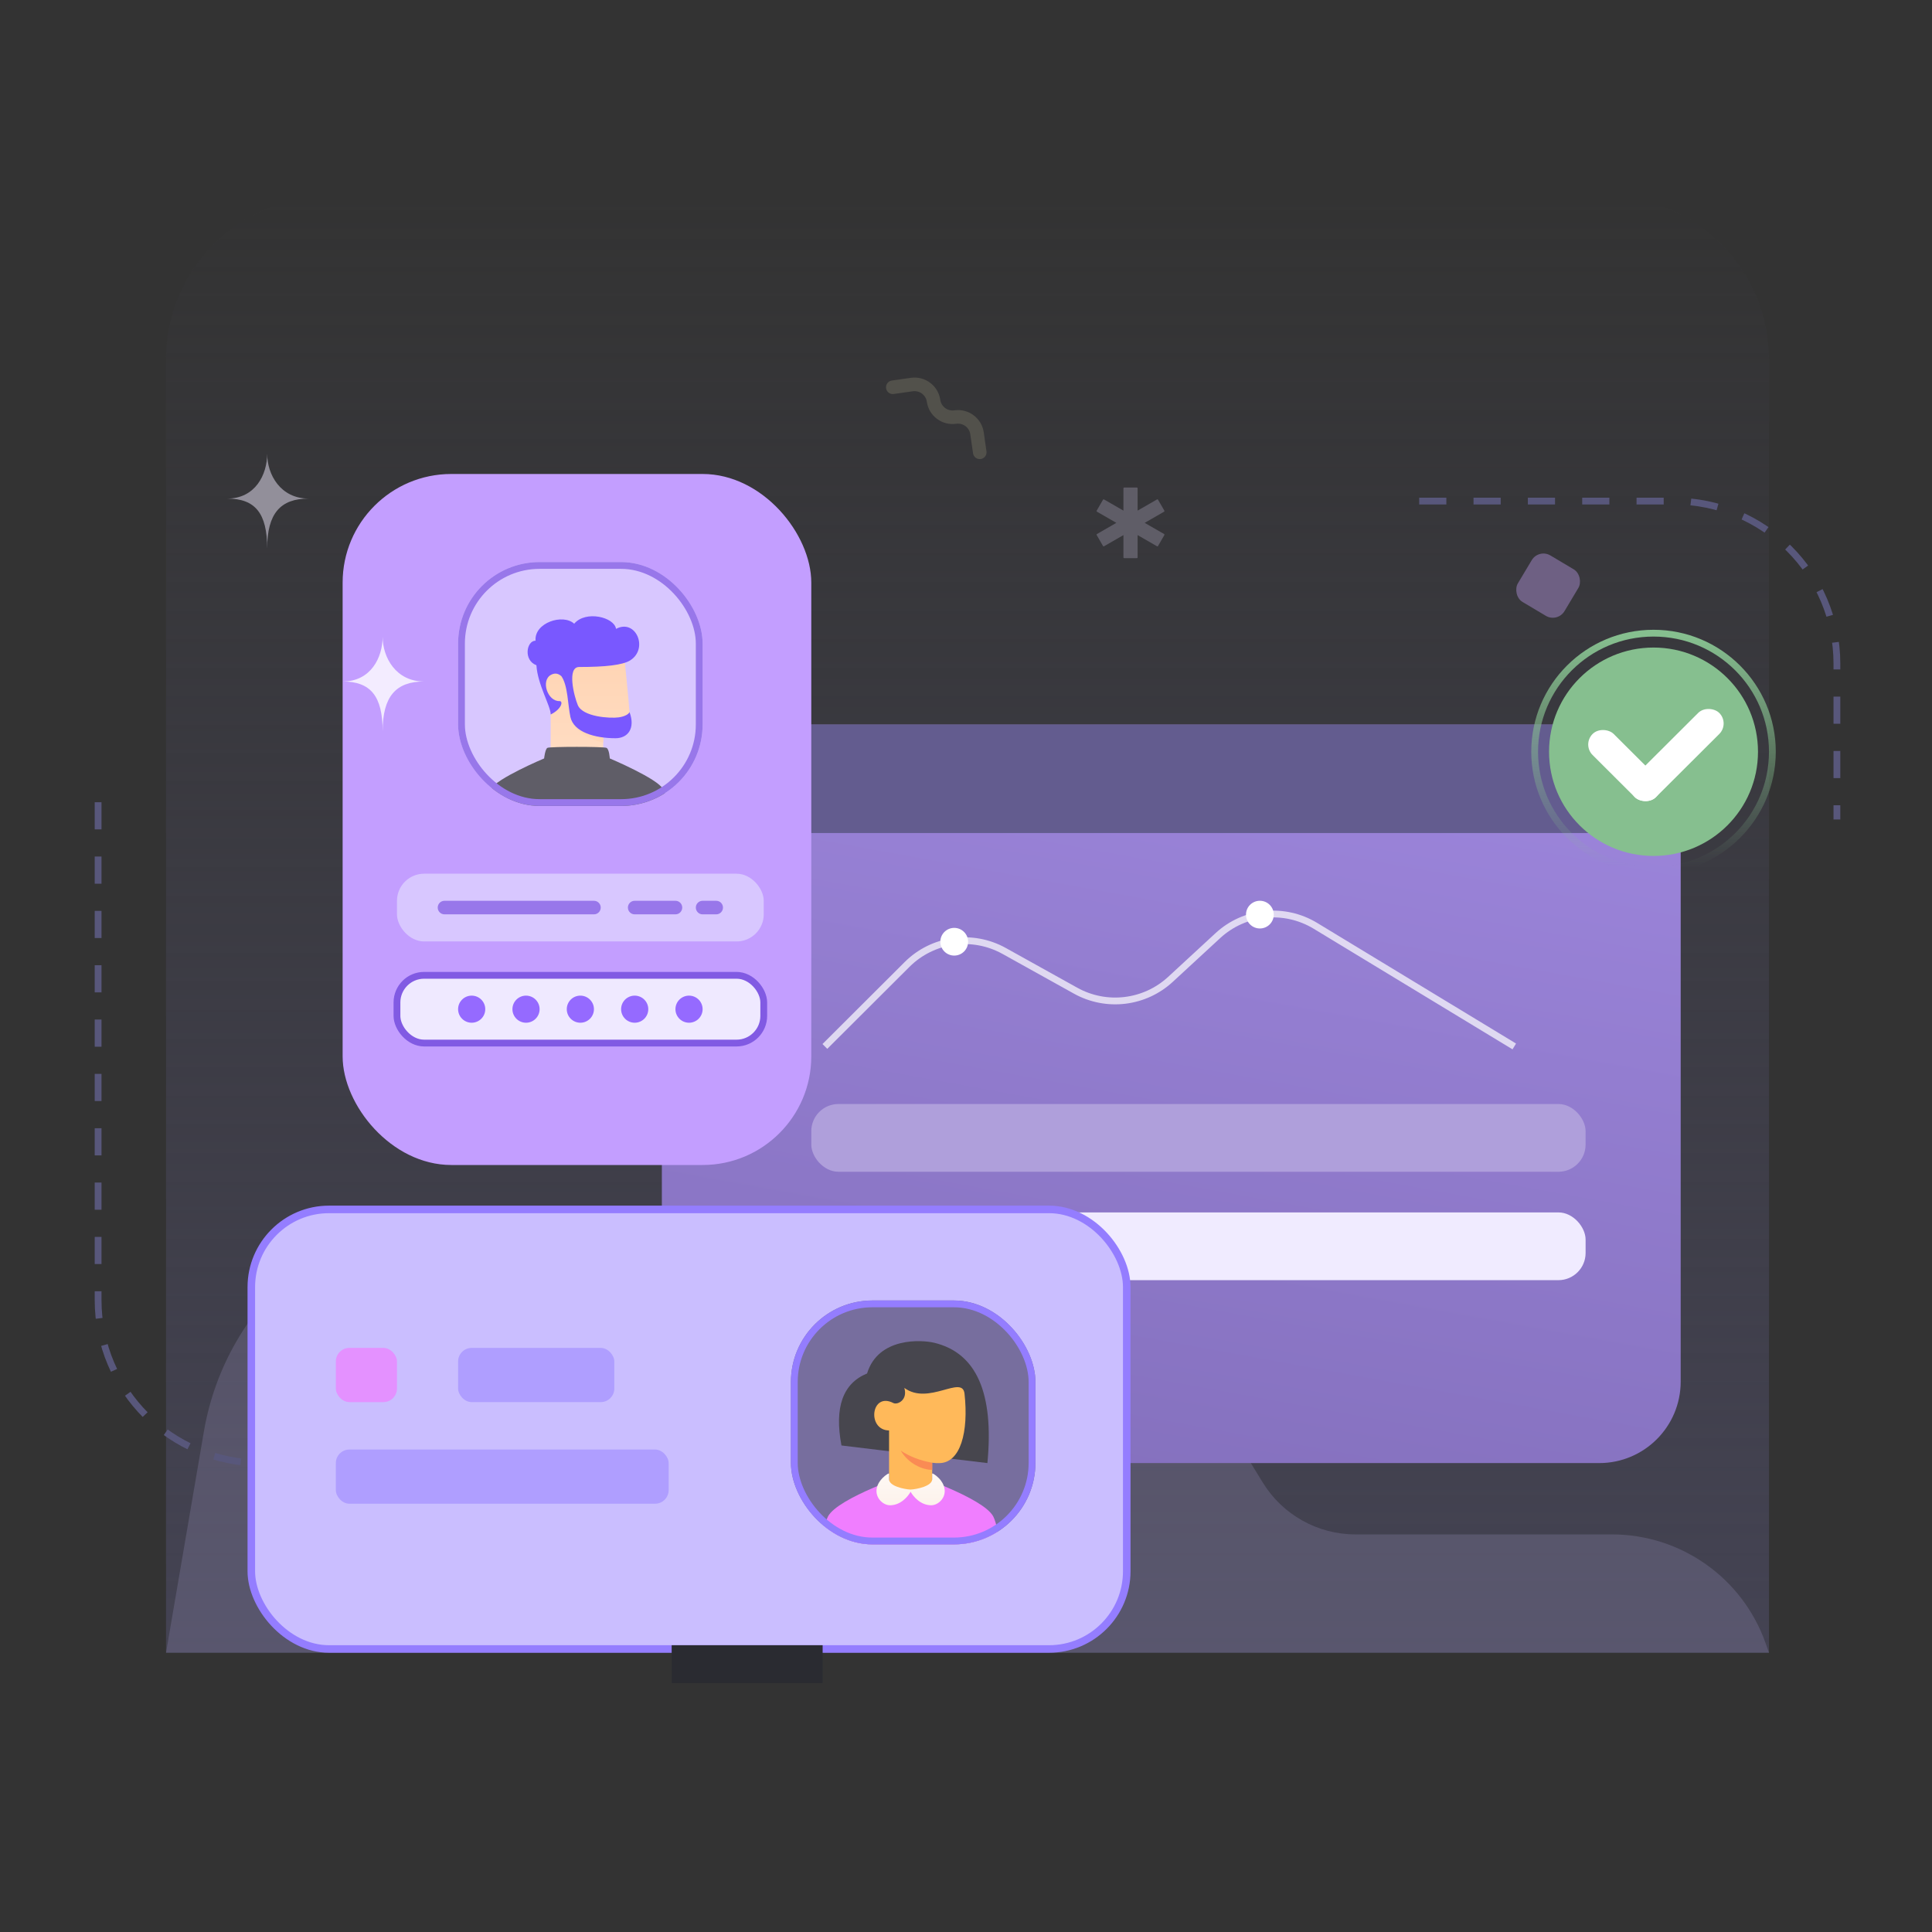 <svg width="256" height="256" viewBox="0 0 256 256" fill="none" xmlns="http://www.w3.org/2000/svg">
<rect x="0" y="0" width="256" height="256" fill="#333333" stroke="none"/>
<path d="M22 219H234.4V47.6C234.4 35.671 224.729 26 212.8 26H43.6C31.671 26 22 35.671 22 47.6V219Z" fill="url(#paint0_linear_6532_88910)"/>
<path d="M104.109 159.753H62.501C44.962 159.753 29.975 172.393 27.017 189.681L22 218.999H234.4L233.931 217.68C230.869 209.069 222.719 203.317 213.579 203.317H179.601C174.594 203.317 169.946 200.715 167.327 196.447L165.27 193.095C160.033 184.559 150.737 179.357 140.723 179.357H136.317C131.798 179.357 127.657 176.836 125.581 172.822C121.429 164.794 113.146 159.753 104.109 159.753Z" fill="#CABEFF" fill-opacity="0.16"/>
<path d="M82.3 193.865H34.6C22.671 193.865 13 184.195 13 172.265V104.995" stroke="#58577B" stroke-width="0.9" stroke-dasharray="3.6 3.6"/>
<path d="M188.05 66.395H221.8C233.729 66.395 243.4 76.041 243.4 87.939V108.586" stroke="#58577B" stroke-width="0.9" stroke-dasharray="3.6 3.6"/>
<path fill-rule="evenodd" clip-rule="evenodd" d="M148.861 64.694C148.861 64.642 148.903 64.6 148.955 64.6H150.645C150.697 64.6 150.739 64.642 150.739 64.694V67.659L153.314 66.176C153.359 66.151 153.417 66.166 153.443 66.211L154.287 67.67C154.313 67.715 154.298 67.772 154.253 67.798L151.677 69.281L154.253 70.764C154.298 70.79 154.313 70.848 154.287 70.892L153.442 72.352C153.416 72.397 153.359 72.412 153.314 72.386L150.739 70.903V73.869C150.739 73.921 150.697 73.963 150.645 73.963H148.955C148.903 73.963 148.861 73.921 148.861 73.869V70.903L146.286 72.386C146.241 72.412 146.183 72.397 146.157 72.352L145.313 70.892C145.287 70.848 145.302 70.79 145.347 70.764L147.922 69.281L145.347 67.798C145.302 67.772 145.286 67.715 145.312 67.67L146.157 66.211C146.183 66.166 146.241 66.151 146.286 66.176L148.861 67.66V64.694Z" fill="#5F5D67"/>
<path d="M129.822 59.931L129.461 57.417C129.262 56.029 127.973 55.065 126.581 55.263V55.263C125.189 55.462 123.9 54.498 123.701 53.109V53.109C123.502 51.721 122.213 50.757 120.821 50.955L118.301 51.315" stroke="#52514B" stroke-width="1.8" stroke-linecap="round" stroke-linejoin="round"/>
<rect x="87.7" y="96.019" width="135" height="97.847" rx="10.8" fill="url(#paint1_linear_6532_88910)"/>
<rect x="107.5" y="146.287" width="102.6" height="8.977" rx="3.6" fill="#AF9FDB"/>
<rect x="107.5" y="160.651" width="102.6" height="8.977" rx="3.6" fill="#F0EBFF"/>
<rect x="107.5" y="175.014" width="38.7" height="8.977" rx="3.6" fill="white"/>
<rect x="33.3" y="160.253" width="116" height="58.246" rx="10.3" fill="#CABEFF" stroke="#947DFF"/>
<rect x="44.5" y="192.07" width="44.1" height="7.181" rx="1.8" fill="#AF9EFF"/>
<rect opacity="0.7" x="44.5" y="178.605" width="8.1" height="7.181" rx="1.8" fill="#F07EFF"/>
<rect x="60.7" y="178.605" width="20.7" height="7.181" rx="1.8" fill="#AF9EFF"/>
<g clip-path="url(#clip0_6532_88910)">
<rect x="104.8" y="172.321" width="32.4" height="32.316" rx="10.8" fill="#776E9E"/>
<path d="M131.613 200.94C132.485 202.602 132.922 208.657 132.922 208.657H108.401C108.401 208.657 108.838 202.602 109.711 200.94C111.02 198.447 120.662 195.241 120.662 195.241C120.662 195.241 130.303 198.447 131.613 200.94Z" fill="#F07EFF"/>
<path d="M130.836 193.865L111.498 191.534C110.545 186.486 111.676 183.305 114.891 181.992C116.377 177.135 122.162 177.53 123.801 177.926C129.381 179.274 131.726 184.587 130.836 193.865Z" fill="#47464E"/>
<path d="M117.806 196.667V189.543C114.828 189.499 115.408 184.351 118.401 185.922C118.937 186.159 120.306 185.506 119.829 183.904C123.043 186.278 127.522 182.111 127.805 184.675C128.361 189.722 127.284 193.871 124.429 193.871C124.125 193.883 123.82 193.865 123.519 193.817V196.667C122.587 197.221 121.655 197.498 120.723 197.498C119.791 197.498 118.819 197.221 117.806 196.667Z" fill="#FFB95A"/>
<path d="M123.518 193.817V194.766C122.209 194.766 120.344 193.916 119.352 192.214C120.542 193.005 121.931 193.54 123.518 193.817Z" fill="#FA8B54"/>
<path d="M120.657 197.375C121.471 197.336 123.518 196.916 123.518 196.008V195.241C123.736 195.241 124.361 195.756 124.682 196.191C125.953 197.913 124.544 199.456 123.394 199.456C121.944 199.456 120.982 198.247 120.661 197.666C120.34 198.247 119.378 199.456 117.928 199.456C116.778 199.456 115.368 197.913 116.639 196.191C116.961 195.756 117.586 195.241 117.804 195.241V196.008C117.804 196.916 119.797 197.336 120.657 197.375Z" fill="url(#paint2_linear_6532_88910)"/>
</g>
<rect x="105.25" y="172.771" width="31.5" height="31.416" rx="10.35" stroke="#947DFF" stroke-width="0.9"/>
<path d="M59.8 106.819C59.8 100.854 64.635 96.019 70.6 96.019H211.9C217.864 96.019 222.7 100.854 222.7 106.819V110.381H59.8V106.819Z" fill="#635C8F"/>
<path d="M219.1 83.898C227.797 83.898 234.85 90.932 234.85 99.609C234.849 108.287 227.797 115.319 219.1 115.319C210.402 115.319 203.35 108.287 203.35 99.609C203.35 90.932 210.402 83.898 219.1 83.898Z" stroke="url(#paint3_linear_6532_88910)" stroke-width="0.9"/>
<ellipse cx="219.1" cy="99.61" rx="13.843" ry="13.807" fill="#86BF8F"/>
<rect width="3.951" height="11.854" rx="1.976" transform="matrix(0.708 -0.706 0.708 0.706 209.628 98.651)" fill="white"/>
<rect width="15.805" height="3.951" rx="1.976" transform="matrix(0.708 -0.706 0.708 0.706 215.223 104.232)" fill="white"/>
<path d="M109.3 138.659L120.187 127.8C123.598 124.397 128.852 123.666 133.063 126.009L142.52 131.269C146.596 133.536 151.666 132.931 155.094 129.769L161.376 123.973C164.913 120.709 170.184 120.18 174.3 122.676L200.65 138.659" stroke="white" stroke-opacity="0.7" stroke-width="0.9" stroke-linejoin="round"/>
<rect x="45.4" y="62.805" width="62.1" height="91.563" rx="14.4" fill="#C39EFF"/>
<rect width="7.195" height="7.186" rx="1.8" transform="matrix(0.859 0.511 -0.513 0.858 203.888 72.679)" fill="#6E6083"/>
<path d="M40.9 66.064C37.169 66.064 35.402 62.889 35.402 60.111C35.402 62.889 33.831 66.064 30.1 66.064C33.831 66.064 35.402 68.022 35.402 72.679C35.402 68.022 37.169 66.064 40.9 66.064Z" fill="#928F9A"/>
<path d="M56.2 90.302C52.469 90.302 50.702 87.127 50.702 84.349C50.702 87.127 49.131 90.302 45.4 90.302C49.131 90.302 50.702 92.26 50.702 96.916C50.702 92.26 52.469 90.302 56.2 90.302Z" fill="white" fill-opacity="0.8"/>
<ellipse cx="166.94" cy="121.192" rx="1.839" ry="1.835" fill="white"/>
<ellipse cx="126.44" cy="124.784" rx="1.839" ry="1.835" fill="white"/>
<rect x="52.6" y="115.77" width="48.6" height="8.977" rx="3.6" fill="#D8C7FF"/>
<rect x="52.6" y="129.234" width="48.6" height="8.977" rx="3.6" fill="#EFE9FF" stroke="#815AE3" stroke-width="0.9"/>
<path fill-rule="evenodd" clip-rule="evenodd" d="M58 120.257C58 119.761 58.402 119.359 58.898 119.359H78.702C79.198 119.359 79.6 119.761 79.6 120.257C79.6 120.753 79.198 121.155 78.702 121.155H58.898C58.402 121.155 58 120.753 58 120.257ZM83.2 120.257C83.2 119.761 83.602 119.359 84.098 119.359H89.502C89.998 119.359 90.4 119.761 90.4 120.257C90.4 120.753 89.998 121.155 89.502 121.155H84.098C83.602 121.155 83.2 120.753 83.2 120.257ZM93.098 119.359C92.602 119.359 92.2 119.761 92.2 120.257C92.2 120.753 92.602 121.155 93.098 121.155H94.902C95.398 121.155 95.8 120.753 95.8 120.257C95.8 119.761 95.398 119.359 94.902 119.359H93.098Z" fill="#9877EA"/>
<ellipse cx="62.5" cy="133.722" rx="1.8" ry="1.795" fill="#956AFF"/>
<ellipse cx="69.7" cy="133.722" rx="1.8" ry="1.795" fill="#956AFF"/>
<ellipse cx="76.9" cy="133.722" rx="1.8" ry="1.795" fill="#956AFF"/>
<ellipse cx="84.1" cy="133.722" rx="1.8" ry="1.795" fill="#956AFF"/>
<ellipse cx="91.3" cy="133.722" rx="1.8" ry="1.795" fill="#956AFF"/>
<g clip-path="url(#clip1_6532_88910)">
<rect x="60.7" y="74.476" width="32.4" height="32.316" rx="10.8" fill="#D8C7FF"/>
<path d="M79.929 97.278V99.718C79.929 100.188 72.969 100.03 72.969 99.352C72.969 98.715 72.982 95.824 72.969 92.851C71.411 90.836 71.411 89.576 72.643 88.275C73.875 86.973 82.648 86.322 82.648 86.322C82.648 86.322 83.306 92.636 83.409 94.349C83.451 95.038 83.899 97.278 82.159 97.278H79.929Z" fill="url(#paint4_linear_6532_88910)"/>
<g style="mix-blend-mode:multiply">
<path d="M79.928 97.067C78.511 96.913 77.142 96.467 75.907 95.757C75.907 95.757 76.777 97.818 79.928 98.377V97.067Z" fill="#FFD7B8"/>
</g>
<path d="M87.868 104.576C88.497 105.851 89.004 107.884 89.389 110.675C89.451 111.122 89.101 111.518 88.649 111.518H64.25C63.798 111.518 63.448 111.122 63.51 110.675C63.895 107.883 64.402 105.851 65.031 104.576C65.718 103.181 72.099 100.497 72.099 100.497C72.099 100.497 72.226 99.27 72.534 99.094C72.842 98.918 79.998 98.918 80.364 99.094C80.731 99.27 80.799 100.496 80.799 100.496C80.799 100.496 87.182 103.184 87.868 104.576Z" fill="#5F5D67"/>
<path d="M74.386 89.597C74.04 89.301 73.62 89.102 73.026 89.41C71.618 90.139 72.552 92.952 74.128 92.897C74.672 92.879 74.423 93.959 72.97 94.673C72.97 93.534 71.23 90.714 71.078 88.146C69.327 87.496 69.762 84.894 70.964 84.894C70.772 82.509 74.601 81.277 76.084 82.646C77.592 80.843 81.398 81.765 81.628 83.329C84.245 81.935 85.966 85.941 83.515 87.496C82.506 88.136 80.147 88.379 76.742 88.379C75.108 88.379 76.048 92.194 76.559 93.426C77.211 94.999 80.854 95.216 81.996 95.053C82.888 94.926 83.356 94.565 83.41 94.348C84.225 96.517 83.192 97.819 81.561 97.819C78.788 97.819 76.015 97.005 75.58 94.999C75.234 93.401 75.253 90.824 74.386 89.597Z" fill="#7958FF"/>
</g>
<rect x="61.15" y="74.926" width="31.5" height="31.416" rx="10.35" stroke="#9877EA" stroke-width="0.9"/>
<rect x="89" y="218" width="20" height="5" fill="#191C1D"/>
<rect x="89" y="218" width="20" height="5" fill="#C4C7C7" fill-opacity="0.02"/>
<rect x="89" y="218" width="20" height="5" fill="#CABEFF" fill-opacity="0.08"/>
<defs>
<linearGradient id="paint0_linear_6532_88910" x1="128.2" y1="219" x2="128.2" y2="26" gradientUnits="userSpaceOnUse">
<stop stop-color="#444353"/>
<stop offset="1" stop-color="#444353" stop-opacity="0"/>
</linearGradient>
<linearGradient id="paint1_linear_6532_88910" x1="155.2" y1="96.019" x2="136.659" y2="198.202" gradientUnits="userSpaceOnUse">
<stop stop-color="#9B84DA"/>
<stop offset="1" stop-color="#8470BD"/>
</linearGradient>
<linearGradient id="paint2_linear_6532_88910" x1="120.661" y1="199.456" x2="120.661" y2="195.241" gradientUnits="userSpaceOnUse">
<stop stop-color="#FCF2EB"/>
<stop offset="1" stop-color="#FFF9F5"/>
</linearGradient>
<linearGradient id="paint3_linear_6532_88910" x1="219.1" y1="84.349" x2="219.1" y2="114.87" gradientUnits="userSpaceOnUse">
<stop stop-color="#86BF8F"/>
<stop offset="1" stop-color="#86BF8F" stop-opacity="0"/>
</linearGradient>
<linearGradient id="paint4_linear_6532_88910" x1="77.623" y1="86.322" x2="77.623" y2="99.988" gradientUnits="userSpaceOnUse">
<stop stop-color="#FFD4B3"/>
<stop offset="1" stop-color="#FFDCC2"/>
</linearGradient>
<clipPath id="clip0_6532_88910">
<rect x="104.8" y="172.321" width="32.4" height="32.316" rx="10.8" fill="white"/>
</clipPath>
<clipPath id="clip1_6532_88910">
<rect x="60.7" y="74.476" width="32.4" height="32.316" rx="10.8" fill="white"/>
</clipPath>
</defs>
</svg>
